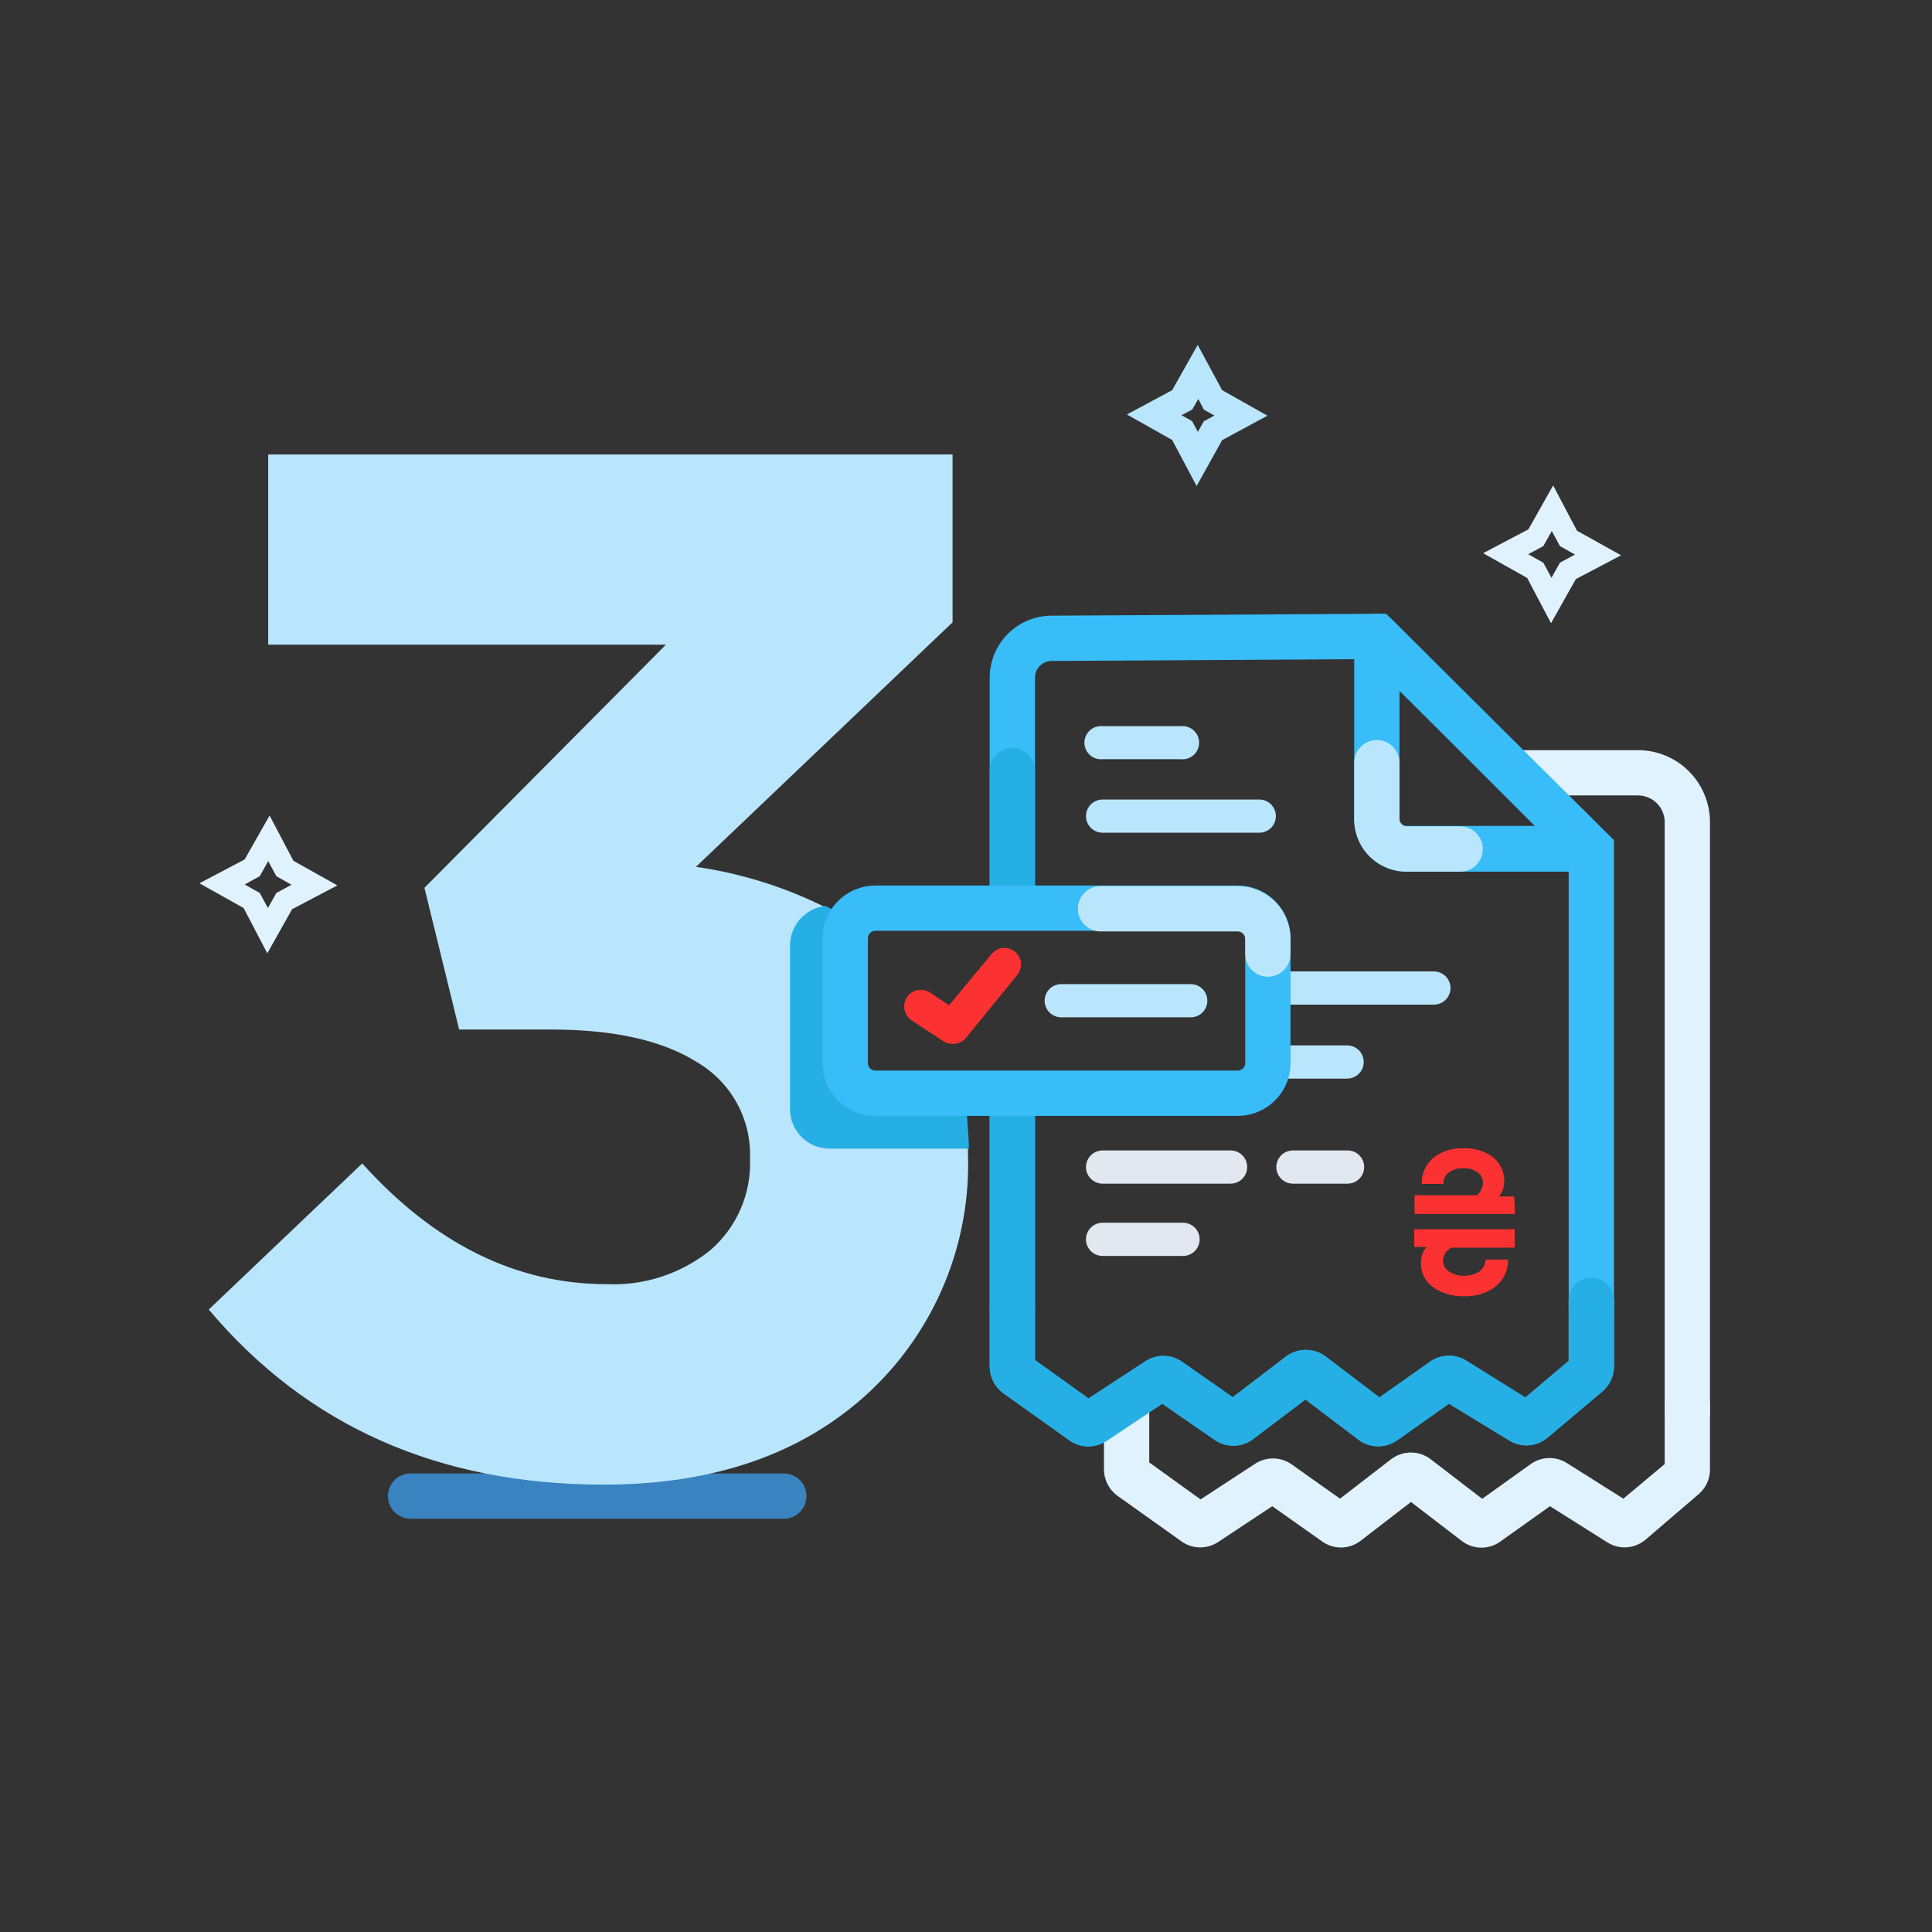 <svg width="128" height="128" viewBox="0 0 128 128" fill="none" xmlns="http://www.w3.org/2000/svg">
    <rect x="0" y="0" width="128" height="128" fill="#333333" stroke="none"/>
    <path d="M51.93 100.62H27.2C26.802 100.62 26.421 100.462 26.139 100.181C25.858 99.899 25.7 99.518 25.7 99.12C25.7 98.722 25.858 98.341 26.139 98.059C26.421 97.778 26.802 97.62 27.2 97.62H51.93C52.328 97.62 52.709 97.778 52.991 98.059C53.272 98.341 53.43 98.722 53.43 99.12C53.43 99.518 53.272 99.899 52.991 100.181C52.709 100.462 52.328 100.62 51.93 100.62Z" fill="#3A83C1"/>
    <path d="M40 98.36C29.073 98.36 20.35 94.493 13.83 86.76L24 77.08C28.8 82.413 34.2 85.08 40.2 85.08C42.684 85.191 45.124 84.39 47.06 82.83C47.93 82.079 48.618 81.141 49.074 80.087C49.529 79.032 49.74 77.888 49.69 76.74C49.735 75.473 49.438 74.216 48.831 73.103C48.224 71.99 47.329 71.059 46.24 70.41C43.94 68.943 40.713 68.21 36.56 68.21H30.42L28.12 58.82L44.12 42.71H17.77V30.11H63.11V41.23L46.11 57.43C49.588 57.931 52.943 59.077 56 60.81C57 61.43 55.92 71.23 56.76 72C59.39 74.39 63.76 72.14 63.76 72.14C64.01 73.549 64.134 74.978 64.13 76.41C64.234 79.359 63.705 82.295 62.578 85.022C61.452 87.75 59.754 90.204 57.6 92.22C53.2 96.313 47.333 98.36 40 98.36Z" fill="#BAE6FD"/>
    <path d="M52.34 62.64V73.48C52.34 73.828 52.409 74.171 52.543 74.492C52.677 74.812 52.874 75.103 53.121 75.347C53.369 75.591 53.662 75.783 53.985 75.912C54.307 76.041 54.652 76.105 55 76.1H64.19C64.19 75.1 63.98 73.1 63.98 73.1L58.98 72.93L56.23 71.23L56.33 62.23C56.391 61.929 56.362 61.617 56.246 61.332C56.131 61.047 55.934 60.803 55.68 60.63C55.373 60.386 55.037 60.181 54.68 60.02C54.037 60.096 53.444 60.404 53.013 60.887C52.582 61.369 52.343 61.993 52.34 62.64Z" fill="#25AFE5"/>
    <path d="M111.79 95.07C111.393 95.067 111.013 94.909 110.732 94.628C110.451 94.347 110.293 93.967 110.29 93.57V54.47C110.29 54.002 110.105 53.553 109.775 53.222C109.445 52.89 108.998 52.703 108.53 52.7H100.89C100.492 52.7 100.111 52.542 99.829 52.261C99.548 51.979 99.39 51.598 99.39 51.2C99.39 50.802 99.548 50.421 99.829 50.139C100.111 49.858 100.492 49.7 100.89 49.7H108.53C109.793 49.703 111.004 50.206 111.896 51.101C112.789 51.995 113.29 53.207 113.29 54.47V93.57C113.29 93.968 113.132 94.349 112.851 94.631C112.569 94.912 112.188 95.07 111.79 95.07Z" fill="#E0F2FE"/>
    <path d="M79.52 102.52C79.067 102.519 78.626 102.376 78.26 102.11L74.05 99.11C73.769 98.908 73.539 98.643 73.381 98.335C73.223 98.027 73.14 97.686 73.14 97.34V93.53C73.14 93.132 73.298 92.751 73.579 92.469C73.861 92.188 74.242 92.03 74.64 92.03C75.038 92.03 75.419 92.188 75.701 92.469C75.982 92.751 76.14 93.132 76.14 93.53V96.89L79.54 99.34L83.12 97C83.478 96.756 83.901 96.626 84.335 96.626C84.768 96.626 85.192 96.756 85.55 97L88.78 99.29L92.16 96.68C92.537 96.391 92.999 96.234 93.475 96.234C93.95 96.234 94.413 96.391 94.79 96.68L98.2 99.3L101.41 97C101.758 96.752 102.172 96.613 102.599 96.601C103.026 96.588 103.448 96.703 103.81 96.93L107.55 99.29L110.29 97V93.1C110.29 92.702 110.448 92.321 110.729 92.039C111.011 91.758 111.392 91.6 111.79 91.6C112.188 91.6 112.569 91.758 112.851 92.039C113.132 92.321 113.29 92.702 113.29 93.1V97.35C113.293 97.664 113.226 97.975 113.095 98.26C112.963 98.545 112.77 98.798 112.53 99L109.03 102C108.681 102.3 108.244 102.48 107.785 102.513C107.325 102.545 106.868 102.428 106.48 102.18L102.69 99.79L99.43 102.11C99.061 102.387 98.612 102.537 98.15 102.537C97.688 102.537 97.239 102.387 96.87 102.11L93.48 99.51L90.12 102.1C89.751 102.377 89.302 102.527 88.84 102.527C88.378 102.527 87.929 102.377 87.56 102.1L84.29 99.79L80.71 102.16C80.357 102.394 79.943 102.519 79.52 102.52Z" fill="#E0F2FE"/>
    <path d="M106.93 86.94H103.93V56.87L90.6 43.67L69.68 43.79C69.386 43.79 69.103 43.907 68.895 44.115C68.687 44.323 68.57 44.606 68.57 44.9V60.05H65.57V44.9C65.57 43.812 66.002 42.768 66.77 41.997C67.539 41.227 68.582 40.793 69.67 40.79L91.83 40.66L106.93 55.66V86.94Z" fill="#38BDF8"/>
    <path d="M68.57 72.38H65.57V86.93H68.57V72.38Z" fill="#38BDF8"/>
    <path d="M72.1 95.83C71.648 95.827 71.207 95.684 70.84 95.42L66.48 92.31C66.198 92.107 65.968 91.839 65.81 91.53C65.652 91.22 65.57 90.878 65.57 90.53V86.65H68.57V90.11L72.12 92.65L75.85 90.21C76.211 89.963 76.638 89.831 77.075 89.831C77.512 89.831 77.939 89.963 78.3 90.21L81.67 92.57L85.19 89.88C85.571 89.591 86.037 89.434 86.515 89.434C86.994 89.434 87.459 89.591 87.84 89.88L91.39 92.58L94.74 90.22C95.089 89.97 95.505 89.83 95.934 89.817C96.364 89.805 96.787 89.921 97.15 90.15L101.06 92.59L103.93 90.16V86.16H106.93V90.52C106.93 90.838 106.861 91.151 106.728 91.439C106.595 91.728 106.401 91.984 106.16 92.19L102.54 95.24C102.189 95.54 101.752 95.72 101.291 95.754C100.831 95.788 100.372 95.675 99.98 95.43L96 93L92.6 95.4C92.226 95.675 91.774 95.823 91.31 95.823C90.846 95.823 90.394 95.675 90.02 95.4L86.49 92.72L83 95.36C82.626 95.635 82.174 95.783 81.71 95.783C81.246 95.783 80.794 95.635 80.42 95.36L77 93L73.3 95.47C72.944 95.704 72.527 95.829 72.1 95.83Z" fill="#38BDF8"/>
    <path d="M67.07 61.55C66.672 61.55 66.291 61.392 66.009 61.111C65.728 60.829 65.57 60.448 65.57 60.05V51.05C65.57 50.652 65.728 50.271 66.009 49.989C66.291 49.708 66.672 49.55 67.07 49.55C67.468 49.55 67.849 49.708 68.131 49.989C68.412 50.271 68.57 50.652 68.57 51.05V60.05C68.57 60.448 68.412 60.829 68.131 61.111C67.849 61.392 67.468 61.55 67.07 61.55Z" fill="#25AFE5"/>
    <path d="M72.1 95.83C71.648 95.827 71.207 95.684 70.84 95.42L66.48 92.31C66.198 92.107 65.968 91.839 65.81 91.53C65.652 91.22 65.57 90.878 65.57 90.53V72.94C65.57 72.542 65.728 72.161 66.009 71.879C66.291 71.598 66.672 71.44 67.07 71.44C67.468 71.44 67.849 71.598 68.131 71.879C68.412 72.161 68.57 72.542 68.57 72.94V90.11L72.12 92.65L75.85 90.21C76.211 89.963 76.638 89.831 77.075 89.831C77.512 89.831 77.939 89.963 78.3 90.21L81.67 92.57L85.19 89.88C85.571 89.59 86.037 89.434 86.515 89.434C86.994 89.434 87.459 89.59 87.84 89.88L91.39 92.58L94.74 90.22C95.089 89.97 95.505 89.83 95.934 89.817C96.364 89.805 96.787 89.921 97.15 90.15L101.06 92.59L103.93 90.16V86.16C103.93 85.762 104.088 85.381 104.369 85.099C104.651 84.818 105.032 84.66 105.43 84.66C105.828 84.66 106.209 84.818 106.491 85.099C106.772 85.381 106.93 85.762 106.93 86.16V90.52C106.93 90.837 106.861 91.151 106.728 91.439C106.595 91.728 106.401 91.984 106.16 92.19L102.54 95.24C102.189 95.54 101.752 95.72 101.291 95.754C100.831 95.788 100.372 95.675 99.98 95.43L96 93L92.6 95.4C92.226 95.674 91.774 95.823 91.31 95.823C90.846 95.823 90.394 95.674 90.02 95.4L86.49 92.72L83 95.36C82.626 95.635 82.174 95.783 81.71 95.783C81.246 95.783 80.794 95.635 80.42 95.36L77 93L73.3 95.47C72.944 95.704 72.527 95.829 72.1 95.83Z" fill="#25AFE5"/>
    <path d="M105.3 57.75H93.19C92.27 57.75 91.387 57.384 90.736 56.734C90.086 56.083 89.72 55.2 89.72 54.28V42.16C89.72 41.864 89.808 41.574 89.973 41.327C90.138 41.081 90.372 40.889 90.646 40.775C90.92 40.662 91.221 40.632 91.512 40.69C91.803 40.748 92.07 40.89 92.28 41.1L106.36 55.19C106.569 55.4 106.712 55.667 106.77 55.958C106.828 56.248 106.798 56.55 106.685 56.824C106.571 57.098 106.379 57.332 106.133 57.497C105.886 57.662 105.596 57.75 105.3 57.75ZM92.72 45.75V54.25C92.72 54.375 92.769 54.494 92.858 54.582C92.946 54.67 93.065 54.72 93.19 54.72H101.68L92.72 45.75Z" fill="#38BDF8"/>
    <path d="M96.74 57.75H93.19C92.27 57.75 91.387 57.384 90.736 56.734C90.086 56.083 89.72 55.2 89.72 54.28V50.53C89.72 50.132 89.878 49.751 90.159 49.469C90.441 49.188 90.822 49.03 91.22 49.03C91.618 49.03 91.999 49.188 92.281 49.469C92.562 49.751 92.72 50.132 92.72 50.53V54.28C92.72 54.405 92.769 54.524 92.858 54.612C92.946 54.7 93.065 54.75 93.19 54.75H96.74C97.138 54.75 97.519 54.908 97.801 55.189C98.082 55.471 98.24 55.852 98.24 56.25C98.24 56.648 98.082 57.029 97.801 57.311C97.519 57.592 97.138 57.75 96.74 57.75Z" fill="#BAE6FD"/>
    <path d="M100.32 79.27H99.32C99.389 79.179 99.45 79.082 99.5 78.98C99.602 78.764 99.657 78.529 99.66 78.29C99.67 77.981 99.609 77.674 99.48 77.393C99.352 77.112 99.16 76.865 98.92 76.67C98.343 76.244 97.635 76.036 96.92 76.08C96.247 76.054 95.585 76.254 95.04 76.65C94.796 76.835 94.595 77.069 94.45 77.338C94.305 77.608 94.22 77.905 94.2 78.21V78.44H95.64V78.25C95.659 78.128 95.703 78.011 95.77 77.908C95.838 77.805 95.926 77.717 96.03 77.65C96.316 77.461 96.658 77.373 97 77.4C97.331 77.388 97.656 77.49 97.92 77.69C98.024 77.767 98.108 77.869 98.166 77.985C98.223 78.102 98.252 78.23 98.25 78.36C98.246 78.519 98.208 78.675 98.139 78.818C98.07 78.961 97.972 79.088 97.85 79.19H93.72V80.43H100.37L100.32 79.27Z" fill="#FC3131"/>
    <path d="M98.41 83.59C98.388 83.728 98.338 83.859 98.262 83.977C98.186 84.094 98.087 84.194 97.97 84.27C97.668 84.448 97.32 84.535 96.97 84.52C96.613 84.531 96.262 84.426 95.97 84.22C95.856 84.142 95.763 84.038 95.698 83.916C95.634 83.794 95.6 83.658 95.6 83.52C95.606 83.4 95.633 83.281 95.68 83.17C95.721 83.055 95.79 82.952 95.88 82.87C95.965 82.789 96.058 82.719 96.16 82.66H100.35V81.44H93.7V82.61H94.52C94.442 82.695 94.375 82.789 94.32 82.89C94.196 83.135 94.134 83.406 94.14 83.68C94.131 83.993 94.2 84.303 94.342 84.583C94.483 84.862 94.692 85.102 94.95 85.28C95.535 85.689 96.236 85.9 96.95 85.88H97C97.712 85.91 98.414 85.706 99 85.3C99.258 85.113 99.474 84.872 99.631 84.594C99.788 84.316 99.883 84.008 99.91 83.69V83.45H98.46L98.41 83.59Z" fill="#FC3131"/>
    <path d="M78.24 50.3H73.05C72.897 50.315 72.743 50.297 72.598 50.249C72.453 50.2 72.319 50.122 72.205 50.019C72.092 49.916 72.001 49.79 71.939 49.65C71.877 49.51 71.845 49.358 71.845 49.205C71.845 49.052 71.877 48.9 71.939 48.76C72.001 48.62 72.092 48.494 72.205 48.391C72.319 48.288 72.453 48.21 72.598 48.161C72.743 48.113 72.897 48.095 73.05 48.11H78.24C78.393 48.095 78.546 48.113 78.692 48.161C78.837 48.21 78.971 48.288 79.085 48.391C79.198 48.494 79.289 48.62 79.351 48.76C79.413 48.9 79.445 49.052 79.445 49.205C79.445 49.358 79.413 49.51 79.351 49.65C79.289 49.79 79.198 49.916 79.085 50.019C78.971 50.122 78.837 50.2 78.692 50.249C78.546 50.297 78.393 50.315 78.24 50.3Z" fill="#BAE6FD"/>
    <path d="M83.43 55.17H73.05C72.758 55.17 72.478 55.054 72.272 54.848C72.066 54.642 71.95 54.362 71.95 54.07C71.95 53.778 72.066 53.498 72.272 53.292C72.478 53.086 72.758 52.97 73.05 52.97H83.43C83.722 52.97 84.001 53.086 84.208 53.292C84.414 53.498 84.53 53.778 84.53 54.07C84.53 54.362 84.414 54.642 84.208 54.848C84.001 55.054 83.722 55.17 83.43 55.17Z" fill="#BAE6FD"/>
    <path d="M95 66.56H84C83.708 66.56 83.428 66.444 83.222 66.238C83.016 66.031 82.9 65.752 82.9 65.46C82.9 65.168 83.016 64.888 83.222 64.682C83.428 64.476 83.708 64.36 84 64.36H95C95.292 64.36 95.571 64.476 95.778 64.682C95.984 64.888 96.1 65.168 96.1 65.46C96.1 65.752 95.984 66.031 95.778 66.238C95.571 66.444 95.292 66.56 95 66.56Z" fill="#BAE6FD"/>
    <path d="M89.28 71.46H84C83.708 71.46 83.428 71.344 83.222 71.138C83.016 70.931 82.9 70.652 82.9 70.36C82.9 70.068 83.016 69.788 83.222 69.582C83.428 69.376 83.708 69.26 84 69.26H89.25C89.542 69.26 89.821 69.376 90.028 69.582C90.234 69.788 90.35 70.068 90.35 70.36C90.35 70.652 90.234 70.931 90.028 71.138C89.821 71.344 89.542 71.46 89.25 71.46H89.28Z" fill="#BAE6FD"/>
    <path d="M81.53 78.42H73.05C72.758 78.42 72.478 78.304 72.272 78.098C72.066 77.891 71.95 77.612 71.95 77.32C71.95 77.028 72.066 76.748 72.272 76.542C72.478 76.336 72.758 76.22 73.05 76.22H81.53C81.822 76.22 82.102 76.336 82.308 76.542C82.514 76.748 82.63 77.028 82.63 77.32C82.63 77.612 82.514 77.891 82.308 78.098C82.102 78.304 81.822 78.42 81.53 78.42Z" fill="#E2E8F0"/>
    <path d="M78.38 83.21H73.05C72.758 83.21 72.478 83.094 72.272 82.888C72.066 82.681 71.95 82.402 71.95 82.11C71.95 81.818 72.066 81.538 72.272 81.332C72.478 81.126 72.758 81.01 73.05 81.01H78.38C78.672 81.01 78.951 81.126 79.158 81.332C79.364 81.538 79.48 81.818 79.48 82.11C79.48 82.402 79.364 82.681 79.158 82.888C78.951 83.094 78.672 83.21 78.38 83.21Z" fill="#E2E8F0"/>
    <path d="M89.28 78.42H85.66C85.368 78.42 85.088 78.304 84.882 78.098C84.676 77.891 84.56 77.612 84.56 77.32C84.56 77.028 84.676 76.748 84.882 76.542C85.088 76.336 85.368 76.22 85.66 76.22H89.28C89.572 76.22 89.852 76.336 90.058 76.542C90.264 76.748 90.38 77.028 90.38 77.32C90.38 77.612 90.264 77.891 90.058 78.098C89.852 78.304 89.572 78.42 89.28 78.42Z" fill="#E2E8F0"/>
    <path d="M17.71 63.16L16.14 60.16L13.21 58.52L16.21 56.94L17.86 54.03L19.44 57.03L22.35 58.66L19.35 60.24L17.71 63.16ZM16.21 58.6L17.21 59.16L17.75 60.16L18.31 59.16L19.31 58.62L18.31 58.05L17.77 57.05L17.21 58.05L16.21 58.6Z" fill="#E0F2FE"/>
    <path d="M79.28 32.2L77.66 29.15L74.66 27.46L77.66 25.85L79.35 22.85L80.97 25.85L83.97 27.54L80.97 29.16L79.28 32.2ZM78.28 27.51L78.98 27.9L79.36 28.61L79.76 27.91L80.46 27.53L79.76 27.14L79.39 26.43L78.99 27.13L78.28 27.51Z" fill="#BAE6FD"/>
    <path d="M82 73.93H58C57.072 73.93 56.181 73.561 55.525 72.905C54.869 72.248 54.5 71.358 54.5 70.43V62.17C54.5 61.242 54.869 60.351 55.525 59.695C56.181 59.039 57.072 58.67 58 58.67H82C82.928 58.67 83.819 59.039 84.475 59.695C85.131 60.351 85.5 61.242 85.5 62.17V70.43C85.5 71.358 85.131 72.248 84.475 72.905C83.819 73.561 82.928 73.93 82 73.93ZM58 61.67C57.867 61.67 57.74 61.723 57.646 61.816C57.553 61.91 57.5 62.037 57.5 62.17V70.43C57.5 70.562 57.553 70.69 57.646 70.784C57.74 70.877 57.867 70.93 58 70.93H82C82.133 70.93 82.26 70.877 82.354 70.784C82.447 70.69 82.5 70.562 82.5 70.43V62.17C82.5 62.037 82.447 61.91 82.354 61.816C82.26 61.723 82.133 61.67 82 61.67H58Z" fill="#38BDF8"/>
    <path d="M84 64.71C83.602 64.71 83.221 64.552 82.939 64.271C82.658 63.989 82.5 63.608 82.5 63.21V62.21C82.5 62.077 82.447 61.95 82.353 61.856C82.26 61.763 82.132 61.71 82 61.71H72.91C72.512 61.71 72.131 61.552 71.849 61.271C71.568 60.989 71.41 60.608 71.41 60.21C71.41 59.812 71.568 59.431 71.849 59.149C72.131 58.868 72.512 58.71 72.91 58.71H82C82.928 58.71 83.818 59.079 84.475 59.735C85.131 60.392 85.5 61.282 85.5 62.21V63.21C85.5 63.608 85.342 63.989 85.061 64.271C84.779 64.552 84.398 64.71 84 64.71Z" fill="#BAE6FD"/>
    <path d="M63.1 69.16C62.884 69.159 62.672 69.097 62.49 68.98L60.4 67.6C60.156 67.44 59.986 67.189 59.927 66.903C59.867 66.617 59.925 66.319 60.085 66.075C60.245 65.831 60.496 65.661 60.782 65.602C61.068 65.543 61.366 65.6 61.61 65.76L62.88 66.6L65.75 63.14C65.942 62.939 66.204 62.818 66.481 62.801C66.759 62.785 67.033 62.875 67.247 63.053C67.462 63.23 67.601 63.482 67.636 63.758C67.672 64.034 67.602 64.314 67.44 64.54L64 68.76C63.891 68.891 63.753 68.996 63.597 69.065C63.441 69.135 63.271 69.167 63.1 69.16Z" fill="#FC3131"/>
    <path d="M78.89 67.4H70.31C70.018 67.4 69.738 67.284 69.532 67.078C69.326 66.871 69.21 66.592 69.21 66.3C69.21 66.008 69.326 65.728 69.532 65.522C69.738 65.316 70.018 65.2 70.31 65.2H78.89C79.182 65.2 79.462 65.316 79.668 65.522C79.874 65.728 79.99 66.008 79.99 66.3C79.99 66.592 79.874 66.871 79.668 67.078C79.462 67.284 79.182 67.4 78.89 67.4Z" fill="#BAE6FD"/>
    <path d="M102.76 41.29L101.18 38.29L98.26 36.65L101.26 35.07L102.9 32.16L104.48 35.16L107.4 36.79L104.4 38.37L102.76 41.29ZM101.25 36.72L102.25 37.28L102.79 38.28L103.35 37.28L104.35 36.74L103.35 36.18L102.81 35.18L102.25 36.18L101.25 36.72Z" fill="#E0F2FE"/>
</svg>
